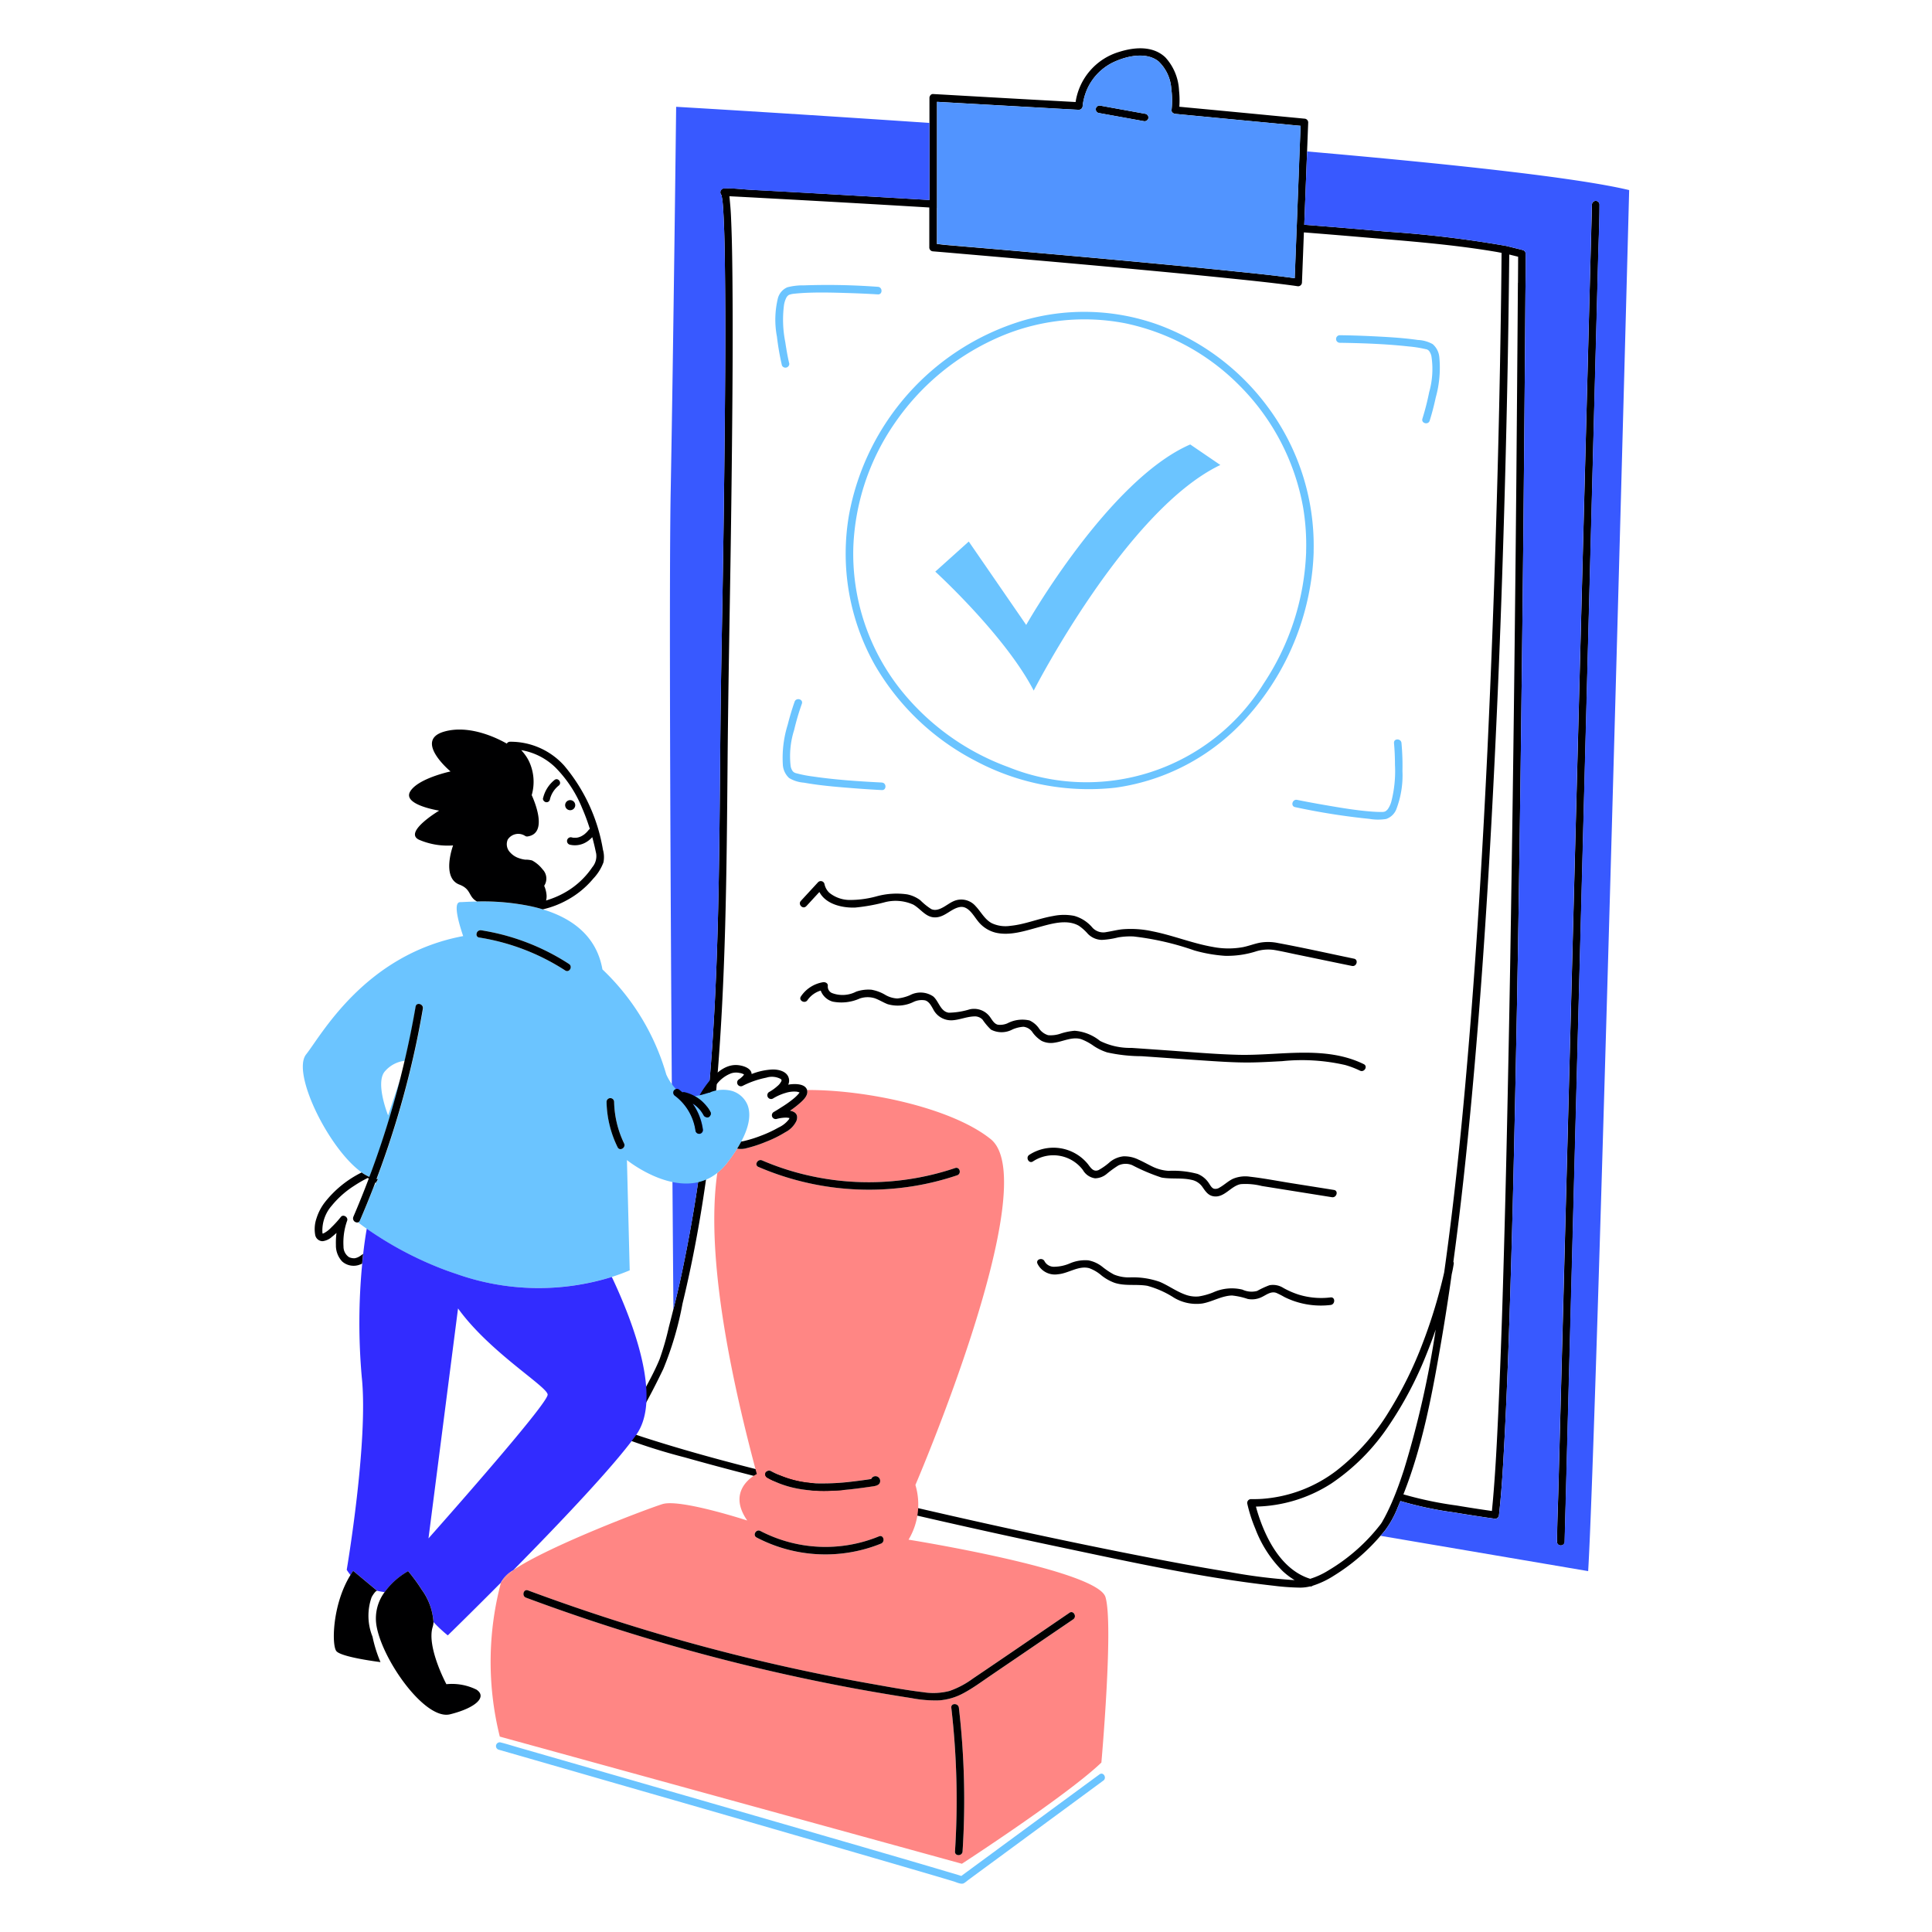 <svg xmlns="http://www.w3.org/2000/svg" viewBox="0 0 200 200">
    <defs></defs>
    <path d="M83.466 93.811c.455-.491.9-.982 1.358-1.472.657 1.258 2.328 1.654 3.69 1.613a19.218 19.218 0 0 0 2.965-.522 4.463 4.463 0 0 1 3.07.219c.851.491 1.367 1.467 2.49 1.3.866-.125 1.467-.893 2.307-1.049.877-.167 1.41.861 1.869 1.43a3.352 3.352 0 0 0 1.843 1.216c1.493.355 3.069-.188 4.5-.574 1.274-.345 2.9-.851 4.135-.13a4.922 4.922 0 0 1 .918.824 2.08 2.08 0 0 0 1.457.632 8.717 8.717 0 0 0 1.67-.256 7.446 7.446 0 0 1 1.6-.1 28.985 28.985 0 0 1 6.311 1.451 15.309 15.309 0 0 0 3.147.553 9.835 9.835 0 0 0 3.258-.469 4.251 4.251 0 0 1 1.983-.115c.674.12 1.342.271 2.011.412 1.32.272 2.641.548 3.961.82.648.136 1.3.267 1.947.4.491.1.7-.653.209-.752-2.615-.543-5.23-1.133-7.856-1.618a4.98 4.98 0 0 0-1.885-.037c-.589.115-1.158.34-1.748.46a8.4 8.4 0 0 1-3.122-.021c-2.109-.366-4.108-1.19-6.207-1.608a10.513 10.513 0 0 0-3.157-.219c-.549.057-1.081.2-1.624.282a1.531 1.531 0 0 1-1.467-.439 3.806 3.806 0 0 0-1.9-1.232 5.49 5.49 0 0 0-2.182.016c-1.5.256-2.929.877-4.442 1.018a3.334 3.334 0 0 1-1.921-.282c-.731-.4-1.1-1.169-1.655-1.754a1.956 1.956 0 0 0-2.323-.5c-.663.292-1.493 1.153-2.271.8a6.625 6.625 0 0 1-1.127-.908 3.337 3.337 0 0 0-1.373-.616 7.808 7.808 0 0 0-3.148.2 10.444 10.444 0 0 1-2.777.381 3.382 3.382 0 0 1-2.135-.752 1.732 1.732 0 0 1-.5-.919.394.394 0 0 0-.653-.172c-.595.647-1.19 1.289-1.785 1.937-.339.365.214.918.553.548m23.429 13.065a3.323 3.323 0 0 0 .935.877 2.183 2.183 0 0 0 1.31.193c.919-.121 1.858-.653 2.793-.366a5.684 5.684 0 0 1 1.294.7 5.526 5.526 0 0 0 1.394.669 16.613 16.613 0 0 0 3.555.392c2.49.172 4.98.354 7.475.516 1.237.078 2.48.146 3.717.136 1.117-.011 2.229-.079 3.341-.136a20.05 20.05 0 0 1 6.562.4 9.419 9.419 0 0 1 1.518.58c.449.219.846-.454.392-.674-4.035-1.973-8.675-.862-12.972-.966-2.469-.062-4.933-.287-7.392-.459-1.226-.084-2.453-.173-3.675-.256a6.981 6.981 0 0 1-3.257-.72 4.773 4.773 0 0 0-2.631-1.054 6.453 6.453 0 0 0-1.415.282 3.124 3.124 0 0 1-1.326.177 1.756 1.756 0 0 1-.981-.746 2.464 2.464 0 0 0-.945-.778 3.322 3.322 0 0 0-2.286.292 1.9 1.9 0 0 1-.992.146c-.412-.094-.616-.532-.851-.846a2.036 2.036 0 0 0-2.083-.741 7.787 7.787 0 0 1-2.15.345c-.867-.121-1.024-1.175-1.608-1.681a2.334 2.334 0 0 0-2.417-.131 4.372 4.372 0 0 1-1.305.339 2.719 2.719 0 0 1-1.3-.406 4.255 4.255 0 0 0-1.378-.5 3.894 3.894 0 0 0-1.582.2 3.069 3.069 0 0 1-2.511.14.728.728 0 0 1-.422-.741c.026-.276-.267-.412-.5-.375a3.418 3.418 0 0 0-2.282 1.466c-.287.413.392.8.674.392a2.57 2.57 0 0 1 1.373-.992 1.851 1.851 0 0 0 1.247 1.143 4.649 4.649 0 0 0 2.793-.323 2.5 2.5 0 0 1 1.55-.027c.46.163.877.434 1.332.611a3.719 3.719 0 0 0 2.693-.234 1.98 1.98 0 0 1 1.2-.157c.412.136.61.542.814.887a2.081 2.081 0 0 0 1.957 1.175c.768-.036 1.493-.371 2.261-.4a1.106 1.106 0 0 1 .908.334 6.319 6.319 0 0 0 .867 1.029 2.377 2.377 0 0 0 2.229-.016 3.354 3.354 0 0 1 1.143-.277 1.306 1.306 0 0 1 .934.575m5.211 14.251a1.724 1.724 0 0 0 1.264.861 1.934 1.934 0 0 0 1.2-.454 10.974 10.974 0 0 1 1.206-.876 1.764 1.764 0 0 1 1.446-.027 19.966 19.966 0 0 0 3.028 1.279c1.012.178 2.062.006 3.064.23a1.8 1.8 0 0 1 1.143.71c.313.443.59.908 1.169 1 1.123.188 1.8-1.081 2.824-1.258a6.851 6.851 0 0 1 2.182.193l2.355.376 4.9.783c.491.079.705-.674.209-.751-1.467-.235-2.928-.466-4.4-.7-1.42-.225-2.845-.507-4.275-.668a3.281 3.281 0 0 0-1.791.219c-.5.24-.893.636-1.373.9a.747.747 0 0 1-.59.12c-.245-.088-.381-.37-.516-.569a2.524 2.524 0 0 0-1.165-.96 9.689 9.689 0 0 0-3.006-.319 4.43 4.43 0 0 1-1.566-.391c-.517-.24-1.013-.533-1.535-.762a3.3 3.3 0 0 0-1.577-.35 2.673 2.673 0 0 0-1.388.579 6.418 6.418 0 0 1-1.18.841c-.538.23-.809-.225-1.1-.606a4.6 4.6 0 0 0-6.082-.965c-.412.281-.021.96.392.673a3.825 3.825 0 0 1 5.157.887m18.52 13.16c.485-.229.96-.637 1.519-.428a8.908 8.908 0 0 1 .825.422 9.073 9.073 0 0 0 .918.392 8.532 8.532 0 0 0 3.868.433c.491-.057.5-.84 0-.783a7.949 7.949 0 0 1-3.34-.3 8.706 8.706 0 0 1-1.54-.674 2.012 2.012 0 0 0-1.452-.287 8.9 8.9 0 0 0-1.273.59 2.235 2.235 0 0 1-1.525-.136 4.667 4.667 0 0 0-3.027.287 6.753 6.753 0 0 1-1.5.418 3.127 3.127 0 0 1-1.42-.2c-.914-.333-1.707-.923-2.6-1.305a8.339 8.339 0 0 0-3.148-.464 4.04 4.04 0 0 1-1.608-.3 7.827 7.827 0 0 1-1.21-.809 3.314 3.314 0 0 0-1.436-.657 4.024 4.024 0 0 0-1.9.308 4.214 4.214 0 0 1-1.591.354 1.108 1.108 0 0 1-1.029-.537c-.188-.46-.945-.256-.751.209a2 2 0 0 0 2.124 1.106c1.081-.083 2.151-.934 3.247-.626a4.1 4.1 0 0 1 1.263.752 4.84 4.84 0 0 0 1.342.756c1.1.366 2.276.12 3.4.314a9.833 9.833 0 0 1 2.762 1.232 4.525 4.525 0 0 0 2.923.6c1.044-.178 2-.8 3.08-.83a7.491 7.491 0 0 1 1.618.355 2.279 2.279 0 0 0 1.462-.193"
          fill="#000001"></path>
    <path d="m157.644 25.886-1.7-.422a115.43 115.43 0 0 0-12.434-1.488q-4.245-.384-8.494-.71.15-3.79.293-7.585c.01-.324.026-.642.037-.966l.078-2.041a.4.4 0 0 0-.392-.391c-1.508-.146-3.017-.287-4.521-.433q-3.6-.345-7.2-.684c-.407-.037-.82-.079-1.227-.115a9.527 9.527 0 0 0-.031-1.681 5.42 5.42 0 0 0-1.415-3.43c-1.279-1.216-3.179-1.07-4.745-.579a6.416 6.416 0 0 0-4.547 5.2L106.6 10.3q-4.055-.226-8.112-.459-.939-.055-1.879-.105a.33.33 0 0 0-.334.194.363.363 0 0 0-.058.2V20.7q-6.3-.368-12.591-.731-2.913-.165-5.831-.318c-.892-.047-1.827-.178-2.719-.147-.042 0-.079-.005-.12-.005a.406.406 0 0 0-.261.7.03.03 0 0 0 0 .02c.016.136.063.35.073.408.073.553.1 1.117.131 1.675.1 1.89.125 3.78.146 5.669.068 5.6.026 11.2-.026 16.793q-.079 8.231-.22 16.465c-.078 4.583-.172 9.171-.219 13.755-.115 11.3-.094 22.619-.893 33.9-.1 1.4-.214 2.814-.339 4.218a153.1 153.1 0 0 1-2.939 19.482q-.328 1.479-.7 2.949c-.157.621-.313 1.242-.475 1.864a28.552 28.552 0 0 1-.95 3.3c-.517 1.263-1.2 2.479-1.843 3.685-.439.82-.882 1.634-1.373 2.422a9.57 9.57 0 0 1-.553.83 2.575 2.575 0 0 0-.225.261.194.194 0 0 1-.036.058.346.346 0 0 1 .109.015.463.463 0 0 0-.115-.01c-.036.031-.057.01-.02 0a.393.393 0 0 0-.074.762 61.054 61.054 0 0 0 6.745 2.151c3.675 1.038 7.381 1.989 11.087 2.912q13.821 3.445 27.766 6.379c7.293 1.54 14.653 3.159 22.071 3.989a24.84 24.84 0 0 0 2.777.2 4.366 4.366 0 0 0 1.018-.125.322.322 0 0 0 .271-.073 9.245 9.245 0 0 0 2.219-1.055 20.505 20.505 0 0 0 4.8-4.113c.178-.2.355-.413.522-.627a10.4 10.4 0 0 0 1.279-2.358c.089-.2.172-.407.261-.616a37.111 37.111 0 0 0 5.591 1.185q2.05.345 4.113.637a.4.4 0 0 0 .5-.376c.3-2.657.439-5.335.58-8.008.214-4.056.365-8.117.5-12.178q.251-7.572.423-15.144.163-6.953.292-13.911l.063-3.169q.163-8.912.287-17.827.109-7.478.193-14.955l.031-2.4q.095-7.939.172-15.879.063-6.594.12-13.192.041-4.674.073-9.354c.011-1.456.053-2.913.027-4.369v-.188a.394.394 0 0 0-.288-.366M97 21.522V10.539l4.693.267q4.056.227 8.112.459c.626.036 1.253.073 1.879.1a.4.4 0 0 0 .392-.391c0-.047.01-.094.01-.141a.268.268 0 0 1 .011-.068c0-.005 0-.005.005-.016.016-.078.026-.162.042-.24a6.105 6.105 0 0 1 .386-1.253 5.647 5.647 0 0 1 2.928-2.907c1.311-.574 3.221-.982 4.458-.011a4.284 4.284 0 0 1 1.337 2.845 8.965 8.965 0 0 1 .026 2.214c-.026.224.2.37.392.391 1.508.146 3.017.287 4.52.433q3.6.345 7.2.684c.413.042.83.079 1.242.12-.031.862-.067 1.723-.1 2.589-.037.888-.068 1.775-.1 2.663l-.188 4.928-.016.365c0 .141-.01.277-.016.418l-.125 3.21-.063 1.6c-2.045-.281-4.1-.495-6.159-.7-3.148-.329-6.3-.627-9.454-.924q-4.956-.462-9.913-.9-4.032-.36-8.06-.7l-2.568-.219c-.282-.026-.585-.073-.877-.094v-3.738m30.24 141.205c-3.774-.611-7.532-1.331-11.28-2.078-9.271-1.853-18.506-3.925-27.7-6.128-7.147-1.712-14.351-3.4-21.356-5.648-.626-.2-1.253-.413-1.869-.648a1.036 1.036 0 0 0 .073-.094 16.267 16.267 0 0 0 1.2-1.884c.845-1.483 1.628-3 2.364-4.536a33.917 33.917 0 0 0 1.989-6.766c.82-3.388 1.493-6.807 2.041-10.247.611-3.842 1.076-7.71 1.425-11.588 1.029-11.453 1.1-22.964 1.2-34.453.047-5.414.141-10.822.23-16.23q.141-8.151.224-16.3c.057-5.773.1-11.552.047-17.326-.021-2.02-.047-4.04-.136-6.055a27.845 27.845 0 0 0-.125-1.874c-.016-.167-.026-.365-.052-.558 2.14.109 4.28.229 6.415.344q7.141.392 14.277.82v4.15a.4.4 0 0 0 .392.391c1.023.084 2.041.172 3.064.261q3.806.328 7.616.663 4.9.43 9.8.882c3.21.3 6.415.6 9.62.93 2.36.24 4.719.48 7.074.793.12.016.308.042.511.073a.4.4 0 0 0 .5-.376c.068-1.728.136-3.461.2-5.189q3.085.243 6.165.507c4.552.391 9.146.731 13.657 1.493.213.036.427.078.641.12a774.394 774.394 0 0 1-.083 6.984q-.141 9.381-.413 18.767-.368 12.912-.97 25.818c-.455 9.449-1.013 18.892-1.764 28.32-.685 8.571-1.51 17.137-2.71 25.651a42.89 42.89 0 0 1-.334 1.384 53.447 53.447 0 0 1-1.879 5.914 40.41 40.41 0 0 1-3.5 7.1 22.639 22.639 0 0 1-5.418 6.113 14.379 14.379 0 0 1-7.726 2.934c-.381.026-.762.031-1.143.026a.394.394 0 0 0-.376.5 15.4 15.4 0 0 0 .819 2.547 12.328 12.328 0 0 0 2.845 4.411 7.551 7.551 0 0 0 1.232.929 56.3 56.3 0 0 1-6.781-.845m16.887-7.3c-.208.48-.428.955-.668 1.42-.094.188-.193.37-.3.553a2.425 2.425 0 0 1-.235.381 19.153 19.153 0 0 1-5.377 4.766 8.049 8.049 0 0 1-1.915.887c-3.023-.939-4.678-4.28-5.518-7.109-.037-.12-.063-.246-.1-.366a14.975 14.975 0 0 0 7.82-2.4 21.752 21.752 0 0 0 5.93-5.977 38.27 38.27 0 0 0 3.868-7.308q.532-1.308.992-2.642a99.626 99.626 0 0 1-3.278 14.486c-.36 1.107-.752 2.224-1.222 3.31m13.009-126.15c-.021 2.757-.037 5.508-.063 8.264q-.047 6.162-.1 12.319-.07 7.667-.157 15.332-.093 8.574-.214 17.153-.124 8.88-.271 17.764-.149 8.684-.34 17.373-.171 7.884-.406 15.765a844.684 844.684 0 0 1-.481 13.013c-.141 3.033-.292 6.066-.558 9.089-.032.354-.068.709-.1 1.064a144.938 144.938 0 0 1-3.664-.569 38.2 38.2 0 0 1-5.5-1.153c2.02-5.085 3.027-10.634 3.946-15.989q.579-3.384 1.054-6.787c.079-.339.147-.683.2-1.028a.158.158 0 0 1 .01-.047.388.388 0 0 0-.036-.235c.773-5.669 1.378-11.359 1.905-17.054.872-9.443 1.514-18.907 2.031-28.377q.736-13.522 1.164-27.056.345-10.593.538-21.193.093-5.293.146-10.581c.308.078.611.151.919.229 0 .9-.011 1.8-.016 2.7m7.66-8.109a662.94 662.94 0 0 1-.1 3.722q-.133 5.019-.261 10.043l-.391 14.945-.471 18.114q-.258 9.984-.522 19.972-.258 10.016-.522 20.025-.242 9.4-.49 18.8-.2 7.893-.412 15.781l-.3 11.427c-.047 1.79-.131 3.586-.141 5.376v.235c-.016.5.767.5.783 0 .031-1.242.062-2.479.1-3.722q.133-5.019.261-10.043.2-7.47.392-14.945l.469-18.114q.258-9.984.522-19.972.258-10.015.522-20.025.243-9.4.491-18.8.2-7.891.412-15.78l.3-11.427c.047-1.79.131-3.586.141-5.377v-.234a.392.392 0 0 0-.783 0"
          fill="#000001"></path>
    <path d="m113.717 11.693 4.672.845a.4.4 0 0 0 .48-.271.391.391 0 0 0-.271-.48l-4.672-.846a.4.4 0 0 0-.48.272.393.393 0 0 0 .271.48"
          fill="#000001"></path>
    <path d="M135.986 57.1a24.066 24.066 0 0 0-4.875-15.144 24.684 24.684 0 0 0-11.218-8.341 22.668 22.668 0 0 0-14.095-.4A25.888 25.888 0 0 0 87.9 53.24a23.5 23.5 0 0 0 2.657 15.587 25.643 25.643 0 0 0 10.378 9.913 24.944 24.944 0 0 0 14.538 2.8 22.3 22.3 0 0 0 13.8-7.5 27.048 27.048 0 0 0 6.353-13.322 25.389 25.389 0 0 0 .365-3.617m-.778 0a26.315 26.315 0 0 1-4.4 13.661 21.584 21.584 0 0 1-26.419 8.65 25.393 25.393 0 0 1-11.276-8.165 22.655 22.655 0 0 1-4.781-14.642 24.17 24.17 0 0 1 4.3-12.821 25.308 25.308 0 0 1 10.242-8.644 22.2 22.2 0 0 1 13.593-1.676A23.332 23.332 0 0 1 128.3 39.9a23.748 23.748 0 0 1 6.6 12.638 23.445 23.445 0 0 1 .308 4.568"
          fill="#6bc4ff"></path>
    <path d="m106.232 64.693-5.946-8.634-3.466 3.116s7.219 6.583 10.189 12.315c0 0 9.553-18.683 19.32-23.355l-3.116-2.125c-8.488 3.68-16.981 18.683-16.981 18.683M81.7 37.627c-.172-.737-.3-1.483-.412-2.235a11.8 11.8 0 0 1-.126-3.831 2.658 2.658 0 0 1 .2-.663.81.81 0 0 1 .3-.366 1.782 1.782 0 0 1 .507-.12c.3-.036.6-.057.9-.078 1.551-.089 3.112-.047 4.667 0q1.575.046 3.143.141c.5.031.5-.752 0-.783a70.573 70.573 0 0 0-7.653-.151 6.346 6.346 0 0 0-1.723.2 1.72 1.72 0 0 0-.981 1.154 9.371 9.371 0 0 0-.094 3.957 27.374 27.374 0 0 0 .517 2.975.4.4 0 0 0 .762-.2m9.574 43.379c-2.37-.12-4.761-.277-7.11-.621a12.756 12.756 0 0 1-1.764-.345.633.633 0 0 1-.339-.2 1.213 1.213 0 0 1-.225-.569 8.947 8.947 0 0 1 .366-3.7 25.825 25.825 0 0 1 .8-2.719c.167-.475-.584-.679-.752-.209a27.59 27.59 0 0 0-.715 2.386 11.514 11.514 0 0 0-.506 4.082 2.051 2.051 0 0 0 .653 1.43 3.459 3.459 0 0 0 1.529.48c1.576.282 3.184.423 4.782.548q1.644.134 3.288.22c.5.026.5-.752 0-.778M149 36.99a2.034 2.034 0 0 0-.685-1.363 3.4 3.4 0 0 0-1.539-.433c-1.587-.23-3.2-.313-4.8-.392-1.1-.052-2.2-.088-3.294-.1a.392.392 0 0 0 0 .783c2.385.036 4.787.12 7.162.381a12.375 12.375 0 0 1 1.738.277.547.547 0 0 1 .371.208 1.392 1.392 0 0 1 .229.533 8.758 8.758 0 0 1-.234 3.711 26.444 26.444 0 0 1-.7 2.746c-.152.48.6.684.752.209.25-.793.454-1.6.631-2.412A11.45 11.45 0 0 0 149 36.99m-4.693 39.944c.068.746.1 1.493.1 2.239a12.679 12.679 0 0 1-.38 3.816 2.635 2.635 0 0 1-.277.642.926.926 0 0 1-.345.361c-.021.01-.026.015-.031.015a.371.371 0 0 0-.037.011c-.031.01-.062.015-.1.026a.922.922 0 0 0-.1.01h-.2c-.3 0-.6-.015-.893-.036-1.556-.115-3.1-.371-4.636-.637q-1.566-.265-3.132-.579c-.49-.1-.7.652-.208.751a69.754 69.754 0 0 0 7.694 1.217 5.224 5.224 0 0 0 1.733.01 1.735 1.735 0 0 0 1.049-1 9.813 9.813 0 0 0 .637-3.962 25.453 25.453 0 0 0-.1-2.9c-.041-.491-.819-.5-.772 0"
          fill="#6bc4ff"></path>
    <path d="M69.43 50.823c-.272 14.663.24 79.461.282 84.718q.367-1.473.7-2.95a153.28 153.28 0 0 0 2.939-19.482q.188-2.106.339-4.217c.8-11.281.773-22.6.893-33.9.047-4.583.141-9.172.219-13.755q.133-8.229.22-16.464c.052-5.6.093-11.2.026-16.793-.021-1.89-.053-3.785-.147-5.669-.031-.559-.057-1.123-.13-1.676 0-.058-.057-.272-.073-.407 0-.011 0-.016-.005-.021a.406.406 0 0 1 .261-.694h.12c.892-.037 1.827.1 2.719.146q2.922.156 5.831.318 6.3.352 12.591.731v-7.982c-14.987-1.018-26.22-1.67-26.22-1.67s-.282 24.482-.564 39.767m65.882-35.142q-.15 3.79-.293 7.585 4.252.329 8.494.71a114.329 114.329 0 0 1 12.434 1.488l1.7.423a.4.4 0 0 1 .287.375v.188c.026 1.457-.021 2.913-.026 4.37q-.032 4.674-.074 9.354-.054 6.593-.119 13.191-.079 7.94-.173 15.88l-.031 2.4q-.094 7.478-.194 14.956-.125 8.91-.287 17.827l-.062 3.168q-.133 6.96-.293 13.912-.18 7.572-.422 15.143a650.114 650.114 0 0 1-.5 12.179c-.141 2.673-.281 5.351-.578 8.008a.4.4 0 0 1-.5.375q-2.058-.29-4.113-.636a37.113 37.113 0 0 1-5.591-1.186c-.088.2-.172.412-.261.617a10.352 10.352 0 0 1-1.274 2.354c-.172.209-.344.417-.522.626l21.491 3.654c.852-13.729 4.245-142.963 4.245-142.963-5.366-1.29-18.422-2.7-33.336-4m30.115 11.1q-.148 5.717-.3 11.427-.2 7.893-.413 15.78-.243 9.4-.491 18.8-.258 10.015-.522 20.025-.258 9.983-.522 19.972l-.469 18.114q-.2 7.47-.392 14.945-.133 5.019-.261 10.043c-.032 1.243-.063 2.48-.1 3.722a.392.392 0 0 1-.783 0c0-.079.006-.156.006-.235.011-1.79.094-3.586.141-5.376q.149-5.717.3-11.427.2-7.893.412-15.781l.491-18.8q.26-10.016.522-20.025l.522-19.972.47-18.114q.2-7.47.392-14.945.133-5.019.261-10.043c.031-1.243.062-2.48.1-3.722a.392.392 0 0 1 .783 0c0 .078-.005.156-.005.234-.011 1.8-.094 3.587-.141 5.377"
          fill="#3859ff"></path>
    <path d="M133.387 12.909q-3.6-.344-7.2-.684c-1.509-.146-3.018-.287-4.521-.433-.188-.015-.417-.167-.391-.391a9.063 9.063 0 0 0-.026-2.214 4.289 4.289 0 0 0-1.337-2.845c-1.237-.971-3.147-.563-4.458.011a5.629 5.629 0 0 0-2.928 2.907 6.124 6.124 0 0 0-.386 1.253c-.016.079-.027.162-.042.24v.016c-.006.021-.006.047-.011.068a1.114 1.114 0 0 0-.01.141.4.4 0 0 1-.392.391c-.626-.036-1.253-.073-1.879-.1q-4.058-.226-8.112-.459l-4.693-.267V25.25c.292.021.59.068.877.094l2.568.219q4.034.345 8.06.705 4.956.438 9.913.9 4.73.439 9.453.924c2.058.214 4.114.428 6.161.705l.062-1.6q.061-1.607.125-3.211c0-.141.011-.276.016-.417 0-.12.01-.241.016-.366q.093-2.466.188-4.928c.036-.887.067-1.774.1-2.662.031-.861.068-1.723.1-2.589-.418-.031-.83-.068-1.247-.11m-14.517-.647a.4.4 0 0 1-.481.271l-4.672-.845a.393.393 0 0 1-.271-.48.4.4 0 0 1 .48-.272l4.672.846a.4.4 0 0 1 .272.48"
          fill="#5194ff"></path>
    <path d="m51.733 179.77 47.843 13.165s10.9-7.078 14.439-10.476c0 0 1.273-14.3.423-17.128s-20.385-5.945-20.385-5.945a7.08 7.08 0 0 0 .71-5.664s13.447-31.284 7.783-35.81c-4.056-3.247-12.9-5.111-19-5.074 0 .016.016.026.016.037.114.506-.371.97-.71 1.273a11.254 11.254 0 0 1-1.07.83c.522.095.892.382.662 1.055a2.578 2.578 0 0 1-1.138 1.164 12.439 12.439 0 0 1-2.046 1.013 13.509 13.509 0 0 1-2 .652 2.141 2.141 0 0 1-.956.042 19.17 19.17 0 0 1-1.023 1.461 6.016 6.016 0 0 1-1.023 1.04c-.856 5.861-.125 15.555 4.087 31.185 0 0-3.257 1.555-.991 4.813 0 0-6.938-2.266-8.775-1.7-1.546.475-11.8 4.353-15.447 6.838l-1.273 1.289a31.991 31.991 0 0 0-.121 15.937m47.906 11.9c-.032.5-.815.5-.783 0a82.858 82.858 0 0 0-.382-14.882c-.057-.5.726-.491.783 0a82.87 82.87 0 0 1 .382 14.882M78.9 120.125a27.542 27.542 0 0 0 4.276 1.436 28.13 28.13 0 0 0 15.7-.648c.481-.161.679.6.209.753a27.6 27.6 0 0 1-4.531 1.121 29.009 29.009 0 0 1-16.041-1.987c-.46-.2-.063-.867.391-.674m12.2 33.164c.005.532-.637.558-1.018.611-3.55.517-7.434.923-10.68-.946a.389.389 0 0 1 .391-.673 10.632 10.632 0 0 0 5.225 1.274 23 23 0 0 0 2.814-.146c.444-.047.888-.1 1.326-.162.235-.031.475-.068.71-.1l.308-.047a.456.456 0 0 1 .031-.073.488.488 0 0 1 .893.261m-12.393 5.2a14.6 14.6 0 0 0 12.278.553c.465-.193.668.564.209.752a15.355 15.355 0 0 1-12.878-.631c-.449-.235-.052-.909.391-.674m-24.054 6.149q6.162 2.3 12.466 4.187a203.044 203.044 0 0 0 22.677 5.412c1.91.339 3.826.705 5.752.935a6.772 6.772 0 0 0 2.746-.126 9.232 9.232 0 0 0 2.412-1.279c3.341-2.254 6.666-4.541 10-6.812.418-.282.81.391.392.673q-2.883 1.966-5.763 3.926c-.924.631-1.848 1.258-2.777 1.889-.893.606-1.77 1.259-2.72 1.776a6.383 6.383 0 0 1-2.605.8 13.039 13.039 0 0 1-2.876-.235q-2.882-.447-5.747-.972-5.794-1.064-11.521-2.468a204.433 204.433 0 0 1-22.64-6.959c-.464-.167-.261-.919.209-.747"
          fill="#ff8684"></path>
    <path d="M51.88 163.776a.661.661 0 0 1-.021.063c.412-.418.84-.846 1.273-1.29a3.216 3.216 0 0 0-1.252 1.227"
          fill="#ff8684"></path>
    <path d="M63.338 132.189c.616-.2 1.227-.423 1.848-.684l-.286-11.416s5.465 4.432 9.36 1.326a6.016 6.016 0 0 0 1.023-1.04c.4-.522.741-1.007 1.023-1.461.073-.115.141-.229.209-.345s.146-.261.214-.385c.945-1.775.986-3.018.631-3.858a2.536 2.536 0 0 0-1.607-1.4 3.578 3.578 0 0 0-2.224.145c-.188.058-.376.121-.569.173a8.66 8.66 0 0 1-.538.141 5.211 5.211 0 0 1-.517.084c.12.067.235.14.35.214.011 0 .016.01.026.015.1.068.193.141.287.219a3.7 3.7 0 0 1 .293.272 3.8 3.8 0 0 1 .673.9.4.4 0 0 1-.021.418.382.382 0 0 1-.12.12.333.333 0 0 1-.235.041.392.392 0 0 1-.3-.182 3.015 3.015 0 0 0-.209-.345c-.016-.026-.037-.052-.052-.073a.225.225 0 0 1-.027-.036c-.036-.042-.067-.089-.1-.131a3.311 3.311 0 0 0-.266-.277c-.047-.041-.089-.083-.136-.12-.021-.021-.047-.036-.073-.057l-.016-.016v-.005c-.083-.063-.172-.12-.261-.177a6.016 6.016 0 0 1 1.049 2.636.4.4 0 0 1-.271.48.393.393 0 0 1-.48-.271 5.472 5.472 0 0 0-2.114-3.639.4.4 0 0 1-.141-.532.417.417 0 0 1 .224-.173 5.5 5.5 0 0 1-1.013-1.524 24.219 24.219 0 0 0-6.608-10.873c-.621-3.555-3.273-5.335-6.165-6.212-.094-.026-.188-.058-.282-.084-.141-.042-.287-.078-.428-.115a.372.372 0 0 0-.037-.01c-.13-.032-.261-.068-.4-.094a24.769 24.769 0 0 0-5.664-.512c-.909.016-1.551.063-1.749.063-.82 0-.047 2.474.308 3.513-10.169 1.911-14.663 10.237-16.256 12.246-1.529 1.932 2.365 9.83 5.769 12.231.078.052.151.105.224.157l.152.089a3.67 3.67 0 0 0 .417.214c.026-.073.058-.141.084-.214s.052-.141.078-.209c.016-.042.031-.084.047-.12.005-.011.005-.016.01-.026a96.246 96.246 0 0 0 3.007-9.694l-1.3 3.894s-1.414-3.492-.281-4.625a3.178 3.178 0 0 1 2.009-1.034q.651-2.78 1.138-5.59c.084-.5.835-.282.752.208q-.431 2.5-.987 4.97a96.172 96.172 0 0 1-3.659 12.252c-.047.12-.089.245-.136.365l-.015.047.1.016h.042l-.011.021-.2.359-.235.408a91.94 91.94 0 0 1-1.425 3.487.327.327 0 0 1-.2.188c.2.157.512.386.893.657.292.21.631.439 1.023.69.1.068.214.141.329.209s.214.135.329.209a36.65 36.65 0 0 0 5.81 2.928c.558.219 1.143.433 1.743.632a25.6 25.6 0 0 0 16.141.318m.235-18.14a10.415 10.415 0 0 0 1.033 4.317c.22.449-.454.846-.673.392a11.347 11.347 0 0 1-1.143-4.709.392.392 0 0 1 .783 0M49.332 96.677a.418.418 0 0 1 .481-.376c.412.062.824.141 1.231.229a23.451 23.451 0 0 1 7.856 3.258c.423.271.026.95-.392.673a22.926 22.926 0 0 0-8.908-3.409.308.308 0 0 1-.272-.375m64.494 87.003-4.9 3.6-7.751 5.7-1.658 1.22c-.485-.167-.986-.3-1.477-.449-1.232-.365-2.469-.731-3.7-1.091-1.749-.512-3.5-1.018-5.246-1.53q-3.141-.907-6.28-1.821l-6.771-1.958q-3.414-.987-6.822-1.968-3.163-.917-6.332-1.827l-5.33-1.535c-1.274-.365-2.547-.736-3.826-1.1-.6-.172-1.2-.365-1.812-.522-.026 0-.052-.016-.078-.021a.39.39 0 0 0-.209.752l2.292.657q2.983.863 5.966 1.718 4.174 1.206 8.353 2.407 4.682 1.345 9.359 2.7 4.542 1.316 9.078 2.626c2.495.726 4.985 1.446 7.48 2.177 1.525.444 3.044.887 4.563 1.347.277.083.778.339 1.054.193a3.44 3.44 0 0 0 .408-.3c.323-.241.652-.481.976-.721q3.475-2.553 6.948-5.111 2.9-2.13 5.789-4.259c.1-.074.2-.152.307-.225.413-.277.022-.955-.38-.658"
          fill="#6bc4ff"></path>
    <path d="M63.338 132.189a25.516 25.516 0 0 1-16.138-.329 30.3 30.3 0 0 1-1.743-.632 36.565 36.565 0 0 1-5.81-2.928c-.115-.073-.225-.141-.329-.209s-.225-.141-.329-.208a39.773 39.773 0 0 1-1.023-.689 41.328 41.328 0 0 0-.366 2.6c-.021.178-.041.35-.057.528l-.047.49a63.86 63.86 0 0 0-.047 11.735c.71 6.651-1.556 19.957-1.556 19.957a4.873 4.873 0 0 0 .387.543c.094-.147.182-.3.281-.439l2.485 2.067c.256.063.517.109.773.146a7.8 7.8 0 0 1 2.224-2.051c.13-.078.214-.125.214-.125a17.333 17.333 0 0 1 1.42 1.941 6.375 6.375 0 0 1 1.2 3.33 14.072 14.072 0 0 0 1.478 1.379s2.375-2.312 5.5-5.46a.259.259 0 0 1 .021-.063 3.254 3.254 0 0 1 1.258-1.227c4.719-4.787 10.544-10.9 12.758-14.057 2.625-3.764-.3-11.522-2.558-16.3M44.357 159.25l3.059-23.8c3.305 4.584 9.36 8.149 9.276 8.942-.109.945-8.195 10.185-12.335 14.862"
          fill="#322cff"></path>
    <path d="M34.773 128.906a2.416 2.416 0 0 0 .648 1.681 1.788 1.788 0 0 0 1.665.38 2.518 2.518 0 0 0 .4-.156l.047-.491c.016-.162.036-.355.057-.527a3.151 3.151 0 0 1-.439.308 1.429 1.429 0 0 1-.433.152 1.255 1.255 0 0 1-.584-.11 1.31 1.31 0 0 1-.575-1.1 6.766 6.766 0 0 1 .381-2.689c.12-.355-.407-.689-.652-.381a11.094 11.094 0 0 1-1.023 1.123 2.87 2.87 0 0 1-.768.579c-.005 0-.062.02-.094.031 0-.026-.026-.083-.026-.094a3.908 3.908 0 0 1 .956-2.792 9.737 9.737 0 0 1 2.338-2.073 12.6 12.6 0 0 1 1.389-.8c.042.015.078.032.12.047a97.484 97.484 0 0 1-1.6 3.967.425.425 0 0 0 .475.58.317.317 0 0 0 .2-.188q.744-1.731 1.425-3.487c.057-.151.12-.3.177-.459a.3.3 0 0 1 .052.047l.2-.361.01-.021c-.015 0-.026-.005-.041-.005a.657.657 0 0 1-.1-.015l.015-.048c.047-.119.089-.245.136-.365a96 96 0 0 0 3.659-12.252c.376-1.649.7-3.3.987-4.969.083-.491-.668-.705-.752-.209q-.486 2.811-1.138 5.591c-.136.589-.282 1.18-.428 1.77a95.427 95.427 0 0 1-3.007 9.693l-.01.027c-.016.041-.031.083-.047.12l-.078.208c-.026.067-.058.141-.084.214a4.479 4.479 0 0 1-.418-.214c-.052-.031-.1-.057-.151-.088a3.385 3.385 0 0 1-.224-.157 11.092 11.092 0 0 0-3.811 3.09 5.319 5.319 0 0 0-.867 1.67 3.412 3.412 0 0 0-.135 1.681.787.787 0 0 0 .772.674 1.775 1.775 0 0 0 .987-.47c.156-.12.3-.251.449-.386a8.02 8.02 0 0 0-.058 1.274m-1.4-1.2c-.016 0-.057-.026 0 0h.011l.01.006a.046.046 0 0 0-.021-.006m29.044-39.731a18.131 18.131 0 0 0-4-8.7 7.453 7.453 0 0 0-5.627-2.49.39.39 0 0 0-.329.193c-.95-.543-3.847-1.994-6.478-1.243-3.2.914.653 4.124.653 4.124s-3.4.721-4.187 2.094 3.012 1.962 3.012 1.962-3.727 2.224-2.093 3.012a7.5 7.5 0 0 0 3.534.59s-1.243 3.336.652 4.056c1.264.48.9 1.248 1.822 1.749a24.4 24.4 0 0 1 5.664.512l.4.093a.194.194 0 0 0 .036.011c.141.036.287.073.428.115.094.026.188.057.282.083a9.59 9.59 0 0 0 2.574-.992 9.262 9.262 0 0 0 2.646-2.182 4.961 4.961 0 0 0 1.06-1.686 2.8 2.8 0 0 0-.047-1.3m-1.107 1.8a8.4 8.4 0 0 1-2.37 2.334 9.043 9.043 0 0 1-2.135 1.018l-.282.094a1.663 1.663 0 0 0 .053-.564 3.053 3.053 0 0 0-.246-.961A1.357 1.357 0 0 0 56.17 90a3.412 3.412 0 0 0-1.085-.924 2.521 2.521 0 0 0-.715-.084 3.065 3.065 0 0 1-.684-.167 2.1 2.1 0 0 1-.862-.569 1.213 1.213 0 0 1-.261-1.347 1.3 1.3 0 0 1 1.807-.37.355.355 0 0 0 .281.042h.021c.011 0 .016-.006.021-.006 1.843-.344.888-3.069.35-4.265a4.982 4.982 0 0 0-.245-3.424 4.014 4.014 0 0 0-.334-.595 5.341 5.341 0 0 0-.507-.637 6.656 6.656 0 0 1 3.545 1.8 12.89 12.89 0 0 1 2.761 4.2 21.548 21.548 0 0 1 .8 2.161.408.408 0 0 0-.152.136c-.01.015-.026.031-.036.047.01-.016.015-.021.021-.032-.006.006-.011.016-.016.021-.021.021-.037.047-.057.068-.053.063-.115.12-.173.178-.036.036-.078.067-.114.1a.239.239 0 0 1-.058.047 2.444 2.444 0 0 1-.292.183c-.027.01-.053.026-.079.036a.052.052 0 0 0-.015.011l-.183.063a1.102 1.102 0 0 1-.193.041.061.061 0 0 0-.032.006.618.618 0 0 1-.1 0h-.234c-.011 0-.021-.006-.032-.006a.926.926 0 0 1-.125-.026.39.39 0 0 0-.209.752 2.273 2.273 0 0 0 1.577-.193 2.733 2.733 0 0 0 .751-.585q.134.5.251 1c.052.23.1.46.151.689a1.782 1.782 0 0 1-.4 1.425"
          fill="#000001"></path>
    <path d="M57.4 80.745a3.412 3.412 0 0 0-1.164 1.811.426.426 0 0 1-.026.073.337.337 0 0 0 .12.313.351.351 0 0 0 .6-.208 2.62 2.62 0 0 1 .914-1.415c.365-.292-.078-.872-.444-.574m2.148 2.605a.522.522 0 1 0-.522.522.523.523 0 0 0 .522-.522m1.336 2.604c.026-.031.042-.057 0 0M78.513 120.8a28.925 28.925 0 0 0 16.041 1.989 28.223 28.223 0 0 0 4.531-1.123c.475-.161.272-.913-.209-.751a28.085 28.085 0 0 1-15.7.647 27.433 27.433 0 0 1-4.276-1.435c-.454-.2-.851.469-.391.673m11.713 32.233a.463.463 0 0 0-.032.073l-.308.047c-.235.037-.475.068-.71.1-.443.058-.882.115-1.326.162a24.04 24.04 0 0 1-2.813.146 10.713 10.713 0 0 1-5.226-1.273.389.389 0 0 0-.391.673c3.242 1.868 7.131 1.462 10.68.945.381-.058 1.023-.078 1.018-.611a.486.486 0 0 0-.892-.261m-11.897 6.128a15.357 15.357 0 0 0 12.878.631c.459-.188.256-.945-.209-.751a14.6 14.6 0 0 1-12.278-.554c-.443-.235-.84.439-.391.674m20.155 17.623a82.962 82.962 0 0 1 .381 14.882c-.032.5.746.5.783 0a82.95 82.95 0 0 0-.381-14.882c-.063-.5-.841-.5-.783 0m12.231-9.83c-3.331 2.271-6.656 4.557-10 6.812a9.2 9.2 0 0 1-2.412 1.279 6.668 6.668 0 0 1-2.746.126c-1.926-.23-3.847-.6-5.752-.935a203.794 203.794 0 0 1-22.676-5.413q-6.3-1.894-12.466-4.187c-.47-.177-.673.58-.209.752a203.824 203.824 0 0 0 22.64 6.958q5.724 1.4 11.521 2.47 2.865.523 5.747.971a13 13 0 0 0 2.876.234 6.287 6.287 0 0 0 2.605-.8c.95-.517 1.827-1.17 2.72-1.775.924-.632 1.848-1.258 2.777-1.89q2.882-1.965 5.763-3.925c.412-.282.026-.961-.391-.679M51.044 96.53a25.217 25.217 0 0 0-1.232-.229.42.42 0 0 0-.48.376.311.311 0 0 0 .272.375 22.952 22.952 0 0 1 8.905 3.409c.423.277.814-.4.392-.673a23.346 23.346 0 0 0-7.857-3.258m32.522 16.35a.271.271 0 0 0-.016-.037c-.2-.689-1.289-.657-1.837-.579a.705.705 0 0 0-.12.026.974.974 0 0 0 .041-.747c-.224-.658-1.054-.84-1.665-.83a6.8 6.8 0 0 0-2.119.454c-.016.006-.032.011-.042.016-.021-.574-.794-.845-1.342-.913-1.545-.2-2.772 1.2-3.565 2.344-.172.245-.329.5-.48.767.182-.042.36-.089.537-.141.194-.057.382-.115.569-.173a8.963 8.963 0 0 1 .752-.939 3.418 3.418 0 0 1 1.415-1.018 1.662 1.662 0 0 1 .877-.036 1.235 1.235 0 0 1 .407.13.514.514 0 0 0 .047.026h-.005a.9.9 0 0 1-.079.121 2 2 0 0 1-.188.182 1.775 1.775 0 0 1-.25.194.389.389 0 0 0 .391.673 9.4 9.4 0 0 1 2.433-.841 1.92 1.92 0 0 1 1.483.131c.114.088.114.146.067.251a1.567 1.567 0 0 1-.4.49 4.769 4.769 0 0 1-.861.616.363.363 0 0 0-.167.225.39.39 0 0 0 .564.449 5.328 5.328 0 0 1 1.321-.585 2.913 2.913 0 0 1 1.158-.125 2.544 2.544 0 0 1 .277.078 1.059 1.059 0 0 1-.1.14 4.051 4.051 0 0 1-.506.492 11.3 11.3 0 0 1-1.269.9c-.266.173-.532.34-.809.5a.394.394 0 0 0 .3.715 4.007 4.007 0 0 1 .83-.136 1.572 1.572 0 0 1 .506.042c-.01.036-.031.094-.031.1a2.8 2.8 0 0 1-1.081.871 12.69 12.69 0 0 1-1.822.851 13.118 13.118 0 0 1-1.764.554c-.1.021-.2.042-.292.057-.068.125-.141.256-.214.386s-.136.23-.209.345a2.122 2.122 0 0 0 .955-.042 13.564 13.564 0 0 0 2-.653 12.316 12.316 0 0 0 2.046-1.012 2.564 2.564 0 0 0 1.138-1.164c.23-.673-.141-.96-.663-1.054a10.24 10.24 0 0 0 1.07-.831c.334-.3.82-.762.7-1.273m-1.833 2.866c.063.01.016.021 0 0m-18.148-1.694a.392.392 0 0 0-.783 0 11.14 11.14 0 0 0 1.143 4.709c.219.454.892.057.673-.392a10.415 10.415 0 0 1-1.033-4.317m9.281.131c-.094-.1-.188-.183-.292-.272s-.188-.152-.287-.219a.226.226 0 0 1-.026-.016 3.644 3.644 0 0 0-.35-.214 4.018 4.018 0 0 0-1.039-.4.431.431 0 0 0-.219.015c-.12-.1-.24-.2-.366-.3a.323.323 0 0 0-.308-.032.417.417 0 0 0-.224.173.4.4 0 0 0 .141.532 5.488 5.488 0 0 1 2.116 3.64.391.391 0 0 0 .48.272.4.4 0 0 0 .272-.48 6.105 6.105 0 0 0-1.049-2.637c.088.057.177.115.261.178l.015.016.073.057c.047.042.094.079.136.12a3.46 3.46 0 0 1 .266.276 1.2 1.2 0 0 1 .105.131.2.2 0 0 0 .026.037c.016.026.036.046.052.073a3.091 3.091 0 0 1 .209.344.415.415 0 0 0 .532.142.374.374 0 0 0 .12-.121.4.4 0 0 0 .021-.418 3.857 3.857 0 0 0-.668-.9M38.563 169.43a5.766 5.766 0 0 1-.094-4.083c.026-.062.444-.783.6-.647a.2.2 0 0 0-.026-.021c-.261-.214-2.485-2.067-2.485-2.067-.1.141-.193.292-.281.438-1.88 3.033-1.958 7.272-1.452 7.878.533.637 4.563 1.132 4.563 1.132a13.879 13.879 0 0 1-.825-2.63"
          fill="#000001"></path>
    <path d="M49.327 174.911a5.739 5.739 0 0 0-3.117-.564s-2.077-3.868-1.414-5.946a1.8 1.8 0 0 0 .078-.485 6.382 6.382 0 0 0-1.206-3.331 17.9 17.9 0 0 0-1.42-1.942s-.083.047-.214.126a7.731 7.731 0 0 0-2.223 2.051 4.565 4.565 0 0 0-.862 3.3c.47 3.493 5 10 7.643 9.344s3.868-1.795 2.735-2.552"
          fill="#000001"></path>
</svg>